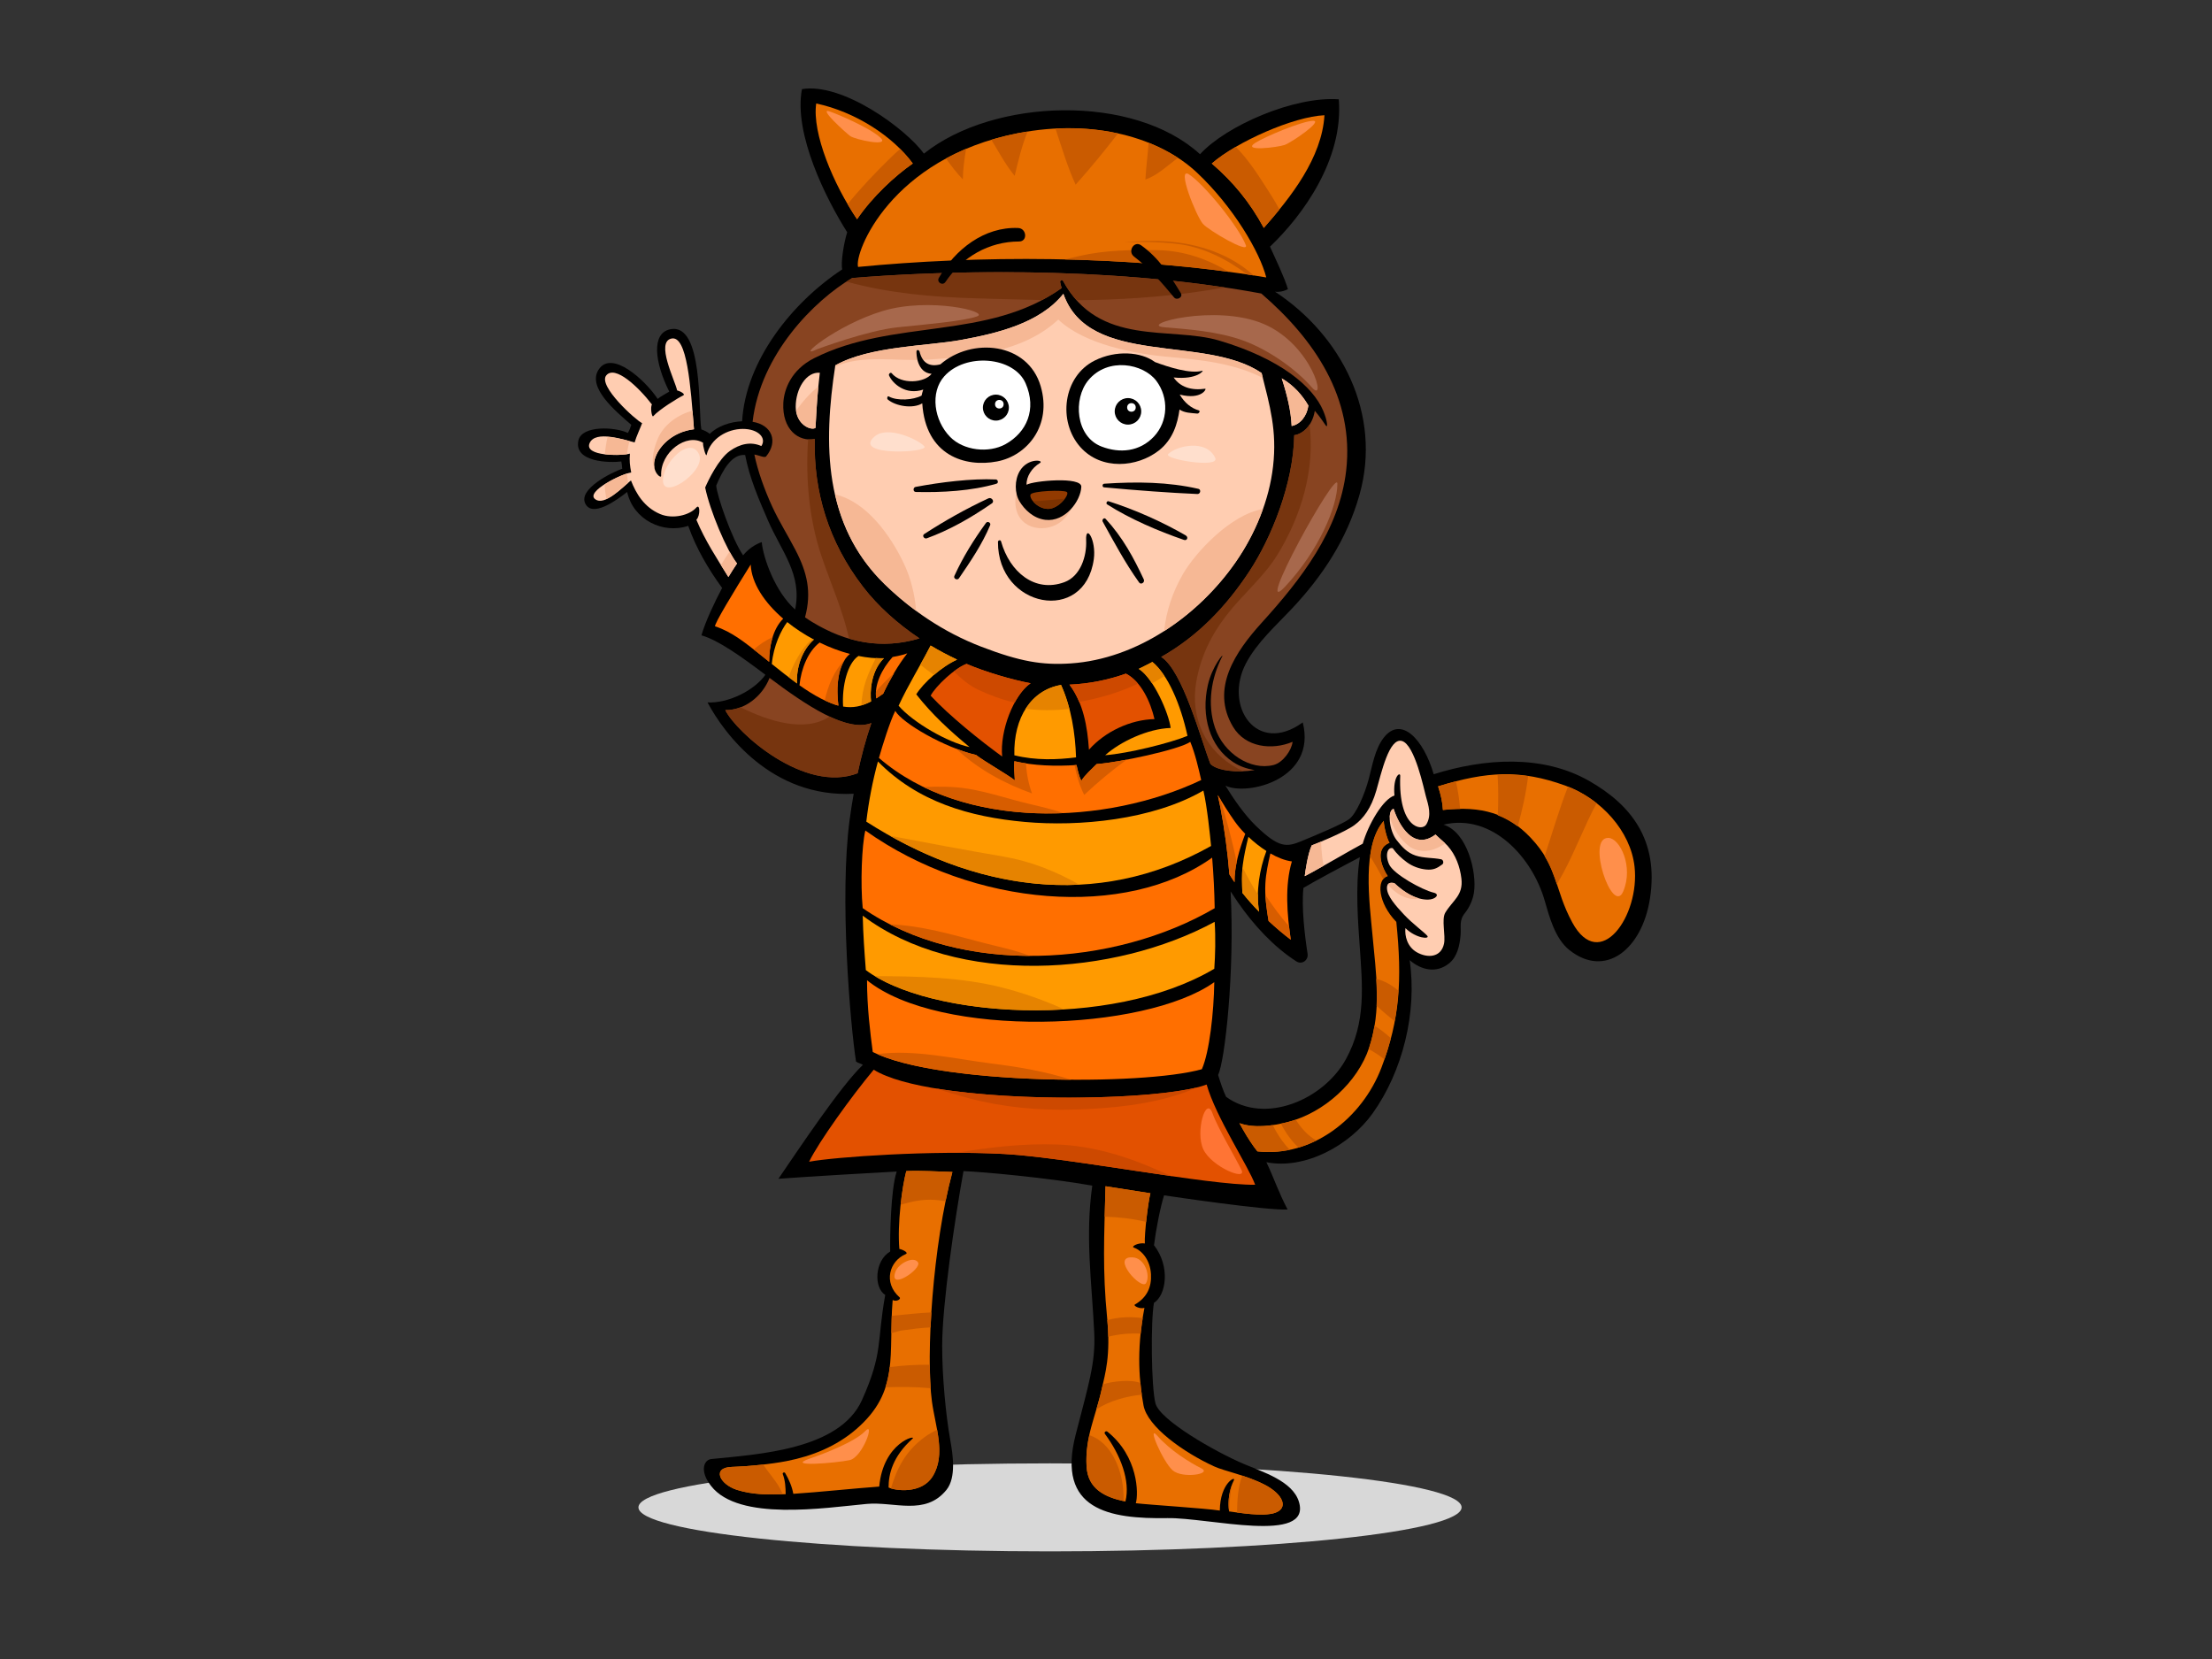 <?xml version="1.0" encoding="utf-8"?>
<!-- Generator: Adobe Illustrator 17.0.0, SVG Export Plug-In . SVG Version: 6.00 Build 0)  -->
<!DOCTYPE svg PUBLIC "-//W3C//DTD SVG 1.1//EN" "http://www.w3.org/Graphics/SVG/1.1/DTD/svg11.dtd">
<svg version="1.1" id="Layer_1" xmlns="http://www.w3.org/2000/svg" xmlns:xlink="http://www.w3.org/1999/xlink" x="0px" y="0px"
	 width="800px" height="600px" viewBox="0 0 800 600" enable-background="new 0 0 800 600" xml:space="preserve">
<rect x="0" y="0" width="800" height="600" fill="#333333" stroke="none"/>
<g>
	<path fill="#D8D8D8" d="M528.61,545.159c0,8.793-66.645,15.919-148.854,15.919c-82.205,0-148.853-7.126-148.853-15.919
		c0-8.787,66.648-15.913,148.853-15.913C461.965,529.246,528.61,536.372,528.61,545.159z"/>
	<path d="M574.656,282.387c-16.818-9.552-37.776-8.155-56.131-2.371c-0.003,0-0.003,0.003-0.003,0.003
		c-3.667-12.642-11.799-21.296-18.086-13.214c-3.153,4.053-4.108,10.028-5.383,14.835c-1.613,6.068-4.69,12.805-7.093,14.598
		c-2.403,1.794-11.681,5.651-17.208,7.946c-5.527,2.296-8.275,2.482-16.54-5.502c-4.1-3.963-8-9.632-11.028-14.537
		c7.836,3.806,33.138-2.24,27.976-22.875c-16.642,12.036-28.697-5.844-20.543-21.366c3.93-7.485,10.861-13.655,16.588-19.75
		c11.245-11.959,19.959-25.253,24.451-41.146c8.256-29.203-6.473-57.71-30.559-73.524c1.118,0.223,2.912-0.001,4.704-0.897
		c-1.172-4.091-4.782-11.572-6.493-15.38c11.862-11.258,26.64-31.633,24.883-53.287c-16.155-1.184-40.782,9.564-50.187,19.863
		c-23.957-21.942-74.559-20.375-99.86-0.223c-6.492-8.956-29.331-25.749-44.103-23.329c-3.13,16.162,8.821,39.883,16.35,51.762
		c-1.259,4.018-2.367,11.202-1.791,13.435c-18.278,12.073-34.935,33.133-36.205,54.929c-4.229,0.193-8.787,1.691-11.706,4.557
		c-0.839-0.707-1.893-1.226-3.039-1.602c-1.188-6.564,0.774-38.682-11.24-36.23c-6.947,1.418-5.639,12.013-0.367,22.556
		c-0.974,0.573-3.346,1.869-4.18,2.637c-4.522-6.805-16.752-18.047-21.44-10.483c-3.969,6.402,6.043,14.793,11.892,19.858
		c-0.323,1.013-0.68,1.989-1.245,2.933c-4.706-2.241-16.654-2.81-17.879,2.708c-1.783,8.023,11.65,8.137,15.516,7.606
		c0.169,0.872,0.282,1.761,0.325,2.635c-3.461,1.158-15.864,7.188-13.4,12.509c2.463,5.321,11.289-1.053,15.195-4.108
		c2.219,10.161,13.129,15.31,22.08,12.244c2.824,8.054,7.243,15.599,12.259,22.466c-2.653,4.964-6.059,12.174-7.482,17.13
		c6.103,1.785,14.089,7.437,23.137,14.275c-4.05,5.694-13.455,10.364-20.932,9.997c6.02,11.347,23.288,34.565,52.858,33.028
		c-0.557,3.185-1.051,6.313-1.454,9.311c-3.764,27.957,0.225,74.227,2.301,87.546c0.691,0.518,2.084,0.844,2.481,1.19
		c-8.231,7.888-23.151,30.412-30.554,41.208c9.348-0.73,38.612-2.431,42.787-2.623c-2.25,6.572-2.455,24.487-2.359,28.912
		c-5.601,3.266-6.05,13.03-1.797,15.716c-3.113,17.125-0.66,20.726-8.409,38.017c-8.082,18.035-37.69,19.62-54.541,21.338
		c-2.436,0.246-4.455,4.094-0.014,9.761c10.033,12.8,40.915,7.9,56.264,6.465c9.926-0.927,21.174,4.411,28.843-5.079
		c3.634-4.498,2.281-12.963,1.385-17.992c-1.627-9.118-2.938-22.984-2.935-34.06c0.003-15.05,4.627-46.268,7.713-63.232
		c7.175,0.258,30.841,2.466,46.575,5.245c-2.589,18.431-0.222,34.336,0.705,53.038c0.554,11.168-2.13,19.112-6.739,37.153
		c-6.929,27.117,12.164,30.406,33.206,30.06c14.75-0.246,52.214,9.576,47.572-5.883c-2.262-7.533-13.179-10.83-19.879-13.677
		c-10.48-4.459-30.46-15.902-32.019-21.959c-1.558-6.056-1.73-29.841-0.532-36.352c4.337-2.655,6.067-13.034,0.011-20.818
		c0.619-5.123,2.249-13.669,3.634-18.049c1.986,0.298,37.416,5.582,44.679,5.121c-3.393-6.478-4.937-11.413-7.66-17.093
		c14.109,2.765,30.227-6.215,38.398-17.644c10.812-15.124,16.167-36.332,13.42-55.433c3.98,3.428,9.578,5.074,14.422,1.01
		c2.838-2.386,3.656-6.462,3.977-9.94c0.296-3.193-0.642-5.359,1.538-8.061c1.662-2.059,2.913-4.855,3.308-7.461
		c1.106-7.265-2.372-21.873-11.026-24.566c17.723-4.172,32.129,11.997,36.564,27.343c1.752,6.058,3.793,13.892,8.982,18.019
		c12.982,10.327,26.292-0.217,29.141-18.67C600.02,303.68,589.713,290.941,574.656,282.387z M472.905,344.971
		c-1.047-6.791-2.257-17.016-1.492-23.859c3.965-2.372,13.85-7.674,20.401-11.089c-1.773,10.735-0.546,24.823-0.092,31.641
		c0.977,14.654,2.488,27.934-4.995,41.486c-8.027,14.543-29.224,23.737-43.294,13.528c-1.061-2.184-2.035-5.134-2.888-7.905
		c2.45-5.011,6.056-37.192,4.52-66.383c0.866,1.341,1.755,2.65,2.624,3.915c5.527,8.016,12.905,16.127,21.182,21.404
		C470.892,348.998,473.257,347.232,472.905,344.971z M268.763,200.842c-4.148-6.056-9.562-21.82-9.726-25.25
		c2.37-5.639,5.68-11.522,10.46-11.032c1.574,8.29,4.888,15.915,8.27,23.714c4.827,11.131,12.448,19.506,9.799,32.169
		c-7.342-6.593-11.574-18.814-12.062-24.382C273.055,196.867,270.493,198.666,268.763,200.842z"/>
	<path fill="#FFCDB1" d="M474.4,305.748c1.601-0.575,12.065-4.851,15.364-7.277c3.3-2.42,6.113-6.07,7.99-12.534
		c1.783-6.147,4.619-19.307,9.295-17.942c4.676,1.365,7.984,17.654,8.615,19.882c0.981,3.472,2.177,7.014,0.165,10.323
		c-1.594,2.614-10.149,1.187-9.418-17.579c0.062-1.613-2.71,0.046-2.088,7.09c-4.167,1.297-9.487,10.53-11.468,17.412
		c-4.901,2.608-16.892,9.696-20.977,11.744C472.129,314.906,472.933,309,474.4,305.748z"/>
	<path fill="#FF6F00" d="M467.225,311.545c-2.613,8.752-1.737,19.093-0.414,28.308c-2.576-1.948-5.313-4.252-8.017-6.775
		c-0.738-4.492-1.399-8.842-1.154-13.532c0.192-3.669,0.99-7.289,1.807-10.889C462.022,310.133,464.683,311.209,467.225,311.545z"/>
	<path fill="#FF9A00" d="M458.01,307.778c-2.493,6.606-3.824,14.777-2.647,21.955c-2.129-2.175-4.181-4.465-6.053-6.825
		c-0.107-3.35-0.292-6.62,0.148-10.046c0.436-3.393,1.198-6.829,2.046-10.206C453.46,304.516,455.683,306.287,458.01,307.778z"/>
	<path fill="#FF6F00" d="M450.357,301.565c-2.046,5.45-3.971,11.63-3.867,17.507c-0.653-0.955-1.292-1.912-1.865-2.871
		c-0.666-8.058-1.701-16.095-3.242-24.123c-0.289-1.508-0.606-3.013-0.947-4.515c1.95,3.252,3.963,6.435,6.084,9.458
		C447.532,298.465,448.843,300.023,450.357,301.565z"/>
	<path fill="#FF9A00" d="M315.039,253.671c-3.462,1.837-6.588,2.463-10.118,1.863c-0.492-7.374,1.59-15.711,5.559-18.299
		c3.168,0.641,6.273,0.937,9.205,0.825C314.85,242.766,314.616,250.472,315.039,253.671z"/>
	<path fill="#FF6F00" d="M303.22,255.209c-1.928-0.519-4.004-1.377-6.336-2.575c-2.691-1.384-5.243-3.038-7.743-4.793
		c0.587-6.049,3.151-12.308,7.285-15.46c3.566,1.755,7.272,3.133,10.949,4.122C302.787,240.287,302.386,248.796,303.22,255.209z"/>
	<path fill="#FF9A00" d="M294.347,231.315c-4.344,3.904-6.377,10.055-6.099,15.865c-2.904-2.124-6.33-4.782-9.118-7.048
		c0.659-6.683,3.355-12.199,5.577-15.155C287.639,227.336,290.913,229.469,294.347,231.315z"/>
	<path fill="#FF9A00" d="M389.169,273.914c-6.744,0.866-14.528,1.162-22.318-0.754c-0.343-13.777,6.232-23.637,16.891-25.438
		C387.441,255.885,388.881,265.216,389.169,273.914z"/>
	<path fill="#E35100" d="M386.777,247.61c7.154-0.312,13.971-1.691,20.415-3.975c5.505,2.773,8.9,10.192,10.348,16.439
		c-8.684,0.178-17.927,4.531-23.706,11.079C393.281,262.787,391.772,254.206,386.777,247.61z"/>
	<path fill="#E35100" d="M362.447,273.618c-7.787-5.658-18.947-14.581-25.867-22.021c1.813-3.457,8.824-10.033,12.988-11.494
		c6.662,2.862,16.316,5.732,23.171,6.998C366.619,251.26,361.55,264.366,362.447,273.618z"/>
	<path fill="#FF6F00" d="M367.026,282.218c-0.173-2.421-0.344-5.189-0.173-6.919c6.893,1.631,14.877,1.903,22.491,1.383
		c0.463,2.023,0.864,3.98,1.727,5.71c1.275-2.082,3.76-4.267,5.538-6.056c7.784-0.518,29.819-5.199,33.87-8.032
		c1.763,4.223,3.031,9.769,3.95,13.813c-34.257,16.262-85.914,18.434-116.547-7.999c1.281-4.561,3.993-13.178,5.894-17.019
		c2.592,4.496,17.994,13.357,29.237,15.951C355.869,275.294,364.156,279.971,367.026,282.218z"/>
	<path fill="#FF9A00" d="M399.704,273.131c5.491-4.912,15.414-9.597,23.678-9.852c-0.631-5.203-6.188-18.081-11.55-21.368
		c1.018-0.476,3.956-1.977,4.951-2.498c5.601,4.573,10.192,15.306,12.693,26.717C423.25,268.725,407.853,272.53,399.704,273.131z"/>
	<path fill="#FFCDB1" d="M387.255,239.933c-10.354,0.696-18.344-0.668-32.324-6.026c-13.979-5.358-25.716-13.59-35.024-22.668
		c-22.109-21.559-22.175-50.734-17.806-79.104c12.443-7.012,33.211-6.942,45.4-9.172c12.886-2.358,28.527-5.98,37.082-16.708
		c9.257,26.604,51.229,14.662,71.695,28.658c2.959,11.816,5.622,20.795,4.145,33.731c-1.405,12.303-6.454,24.435-13.465,34.55
		C433.445,222.685,411.13,238.328,387.255,239.933z"/>
	<path fill="#FF9A00" d="M346.155,238.564c-5.596,2.481-12.17,8.362-14.776,12.547c5.651,7.235,12.296,13.329,19.284,19.072
		c-7.855-1.631-20.482-8.899-25.672-14.953c3.61-7.779,7.68-14.171,11.583-21.761C339.662,235.338,342.88,237.017,346.155,238.564z"
		/>
	<path fill="#FF6F00" d="M319.422,250.874c-0.87,0.642-1.695,1.194-2.51,1.707c-0.837-4.668,1.983-10.674,5.905-14.966
		c1.467-0.293,4.005-0.76,5.319-1.33C324.737,240.681,321.868,245.629,319.422,250.874z"/>
	<path fill="#FF9A00" d="M317.518,275.391c14.377,14.644,33.168,20.068,53.14,21.874c19.521,1.763,46.191-0.693,64.565-11.353
		c1.347,5.641,2.469,16.767,2.783,20.044c-41.744,23.481-86.407,15.737-124.695-8.799
		C314.183,289.801,315.579,282.528,317.518,275.391z"/>
	<path fill="#E86F00" d="M479.01,41.676c-0.926,15.426-12.147,29.646-21.945,40.75c-5.03-9.292-11.018-16.576-18.807-23.285
		C447.215,51.304,467.779,42.166,479.01,41.676z"/>
	<path fill="#E86F00" d="M368.177,48.17c27.539-5.375,51.397,1.762,64.657,14.202c13.261,12.441,22.83,28.871,25.129,37.966
		c-51.272-8.514-105.905-7.841-147.631-3.799C308.842,91.604,321.992,57.182,368.177,48.17z"/>
	<path fill="#E86F00" d="M295.194,37.42c14.181,3.032,27.765,11.868,34.929,21.719c-6.451,4.451-14.684,12.078-20.15,20.152
		C301.465,66.751,293.629,48.169,295.194,37.42z"/>
	<path fill="#884421" d="M456.172,106.155c-57.992-10.747-121.356-7.837-147.99-5.594c-13.664,8.057-33.143,27.537-35.996,51.984
		c7.015,1.132,9.325,7.112,4.904,12.509c-0.542,0.663-2.444-0.371-4.261-0.666c1.207,5.936,3.672,12.757,6.429,18.765
		c2.51,5.466,5.68,10.463,8.445,15.782c4.235,8.146,5.877,15.199,3.477,24.21c-0.011,0.041-0.038,0.063-0.05,0.102
		c0.823,0.578,1.681,1.15,2.607,1.71c12.342,7.494,25.074,10.011,38.804,5.93c-7.97-5.339-15.033-11.667-20.411-18.657
		c-12.586-16.363-17.904-34.53-17.466-53.449c-5.99,1.107-11.813-3.595-11.366-12.998c0.239-5.013,2.913-12.09,11.116-16.226
		c28.749-14.495,62.623-6.235,89.54-25.365c-0.187-0.702-0.382-1.393-0.527-2.144c-0.112-0.58,0.691-1.094,1.026-0.478
		c13.055,24.063,38.738,16.335,56.494,21.601c21.948,6.508,33.876,16.536,37.621,25.404c1.563,3.703,1.727,6.49,0.89,5.269
		c-0.236-0.343-2.238-3.359-3.939-5.273c-0.987,5.946-4.87,8.505-7.443,8.82c-0.291,17.646-8.368,37.273-16.149,49.126
		c-8.57,13.056-18.842,23.645-31.964,31.069c7.786,4.844,14.52,30.393,17.812,38.7c2.512,2.548,9.808,3.247,15.985,2.226
		c-2.742-0.442-5.395-1.329-7.756-2.882c-8.543-5.613-11.694-16.749-9.168-27.871c1.565-6.896,5.997-11.945,5.177-10.328
		c-3.924,7.743-5.52,17.094-2.591,25.768c3.134,9.27,12.819,15.584,21.16,13.479c3.386-0.856,6.558-5.297,6.898-8.389
		c-7.424,3.117-17.052,2.063-21.539-5.434c-8.257-13.794,0.886-27.176,10.409-37.674c14.079-15.517,28.006-33.324,30.502-54.943
		C489.888,143.937,475.289,122.622,456.172,106.155z"/>
	<path fill="#FFCDB1" d="M463.561,136.829c4.479,2.686,7.389,6.044,9.627,9.852c-0.483,3.692-2.899,6.811-6.045,7.388
		C466.901,148.616,465.544,142.952,463.561,136.829z"/>
	<path fill="#FFCDB1" d="M296.508,134.813c-0.897,7.389-1.201,13.002-1.569,19.928c-1.566,1.119-7.164-1.119-7.164-7.612
		C287.776,140.635,291.582,134.364,296.508,134.813z"/>
	<path fill="#FFCDB1" d="M251.846,187.97c1.47-1.371,1.369-5.988,0-4.413c-2.452,2.819-8.579,4.29-13.119,2.351
		c-5.779-2.469-8.694-7.414-10.535-12.154c-3.189,2.574-9.561,9.438-12.995,6.742c-3.434-2.696,9.561-9.194,13.085-9.607
		c-0.461-2.407-0.705-4.367-0.461-6.82c-3.201,0.864-16.671,0.98-14.586-3.8c2.085-4.781,12.381-1.226,16.287-0.267
		c0.631-2.185,2.058-5.192,2.713-6.966c-2.164-0.959-16.119-13.474-12.963-17.28c3.157-3.806,11.616,4.163,16.521,10.537
		c-0.686,0.993-0.033,4.78,0.455,4.229c2.117-2.391,8.859-6.558,10.809-7.492c1.07-0.512-1.267-1.63-2.161-1.836
		c-0.864-3.802-7.803-17.465-2.078-18.747c5.724-1.283,6.95,17.35,8.17,32.796c-8.107,0.981-13.124,6.617-14.221,11.032
		c-1.097,4.415,2.395,7.009,2.342,5.821c-0.379-8.64,9.303-15.626,15.19-11.949c-0.261,0.81,1.029,5.333,1.264,4.355
		c1.432-5.948,7.496-9.371,13.078-9.381c5.581-0.009,8.681,3.259,6.714,6.198c-3.824-1.71-7.765-0.775-11.372,1.77
		c-4.169,2.941-7.935,10.859-8.949,13.239c1.716,8.333,7.724,22.674,11.524,27.456c-0.85,1.207-2.349,3.636-3.126,4.903
		C259.275,201.982,255.033,195.57,251.846,187.97z"/>
	<path fill="#FF6F00" d="M274.566,236.453c-4.87-3.85-9.917-7.998-15.913-9.914c-0.759-0.244,7.022-13.064,12.851-22.373
		c0.286,6.789,4.973,13.751,11.75,19.594c-3.881,3.84-5.102,10.329-5.077,15.595C276.973,238.377,275.77,237.404,274.566,236.453z"
		/>
	<path fill="#884421" d="M310.175,279.655c-19.105,7.362-43.623-14.459-47.872-22.83c7.01,0.097,13.401-4.991,16.021-11.646
		c12.904,9.68,27.929,19.848,36.815,16.323C313.077,267.475,311.465,273.622,310.175,279.655z"/>
	<path fill="#77350F" d="M352.918,107.89c8.003,0.225,16.007,0.484,24.008,0.613c2.386-1.264,4.733-2.681,7.027-4.311
		c-0.187-0.702-0.382-1.393-0.527-2.144c-0.112-0.58,0.691-1.094,1.026-0.478c1.478,2.724,3.124,5.022,4.896,6.997
		c3.897-0.027,7.792-0.101,11.689-0.25c14.1-0.544,28.119-1.879,41.873-4.368c-54.125-8.098-110.113-5.463-134.728-3.39
		c-0.672,0.397-1.371,0.844-2.069,1.295C321.341,106.039,337.136,107.448,352.918,107.89z"/>
	<path fill="#77350F" d="M312.128,212.23c-12.586-16.363-17.904-34.53-17.466-53.449c-0.806,0.149-1.607,0.174-2.394,0.115
		c-0.987,14.163,0.365,28.997,4.841,42.259c3.392,10.046,7.718,19.62,9.975,29.803c8.182,2.415,16.61,2.558,25.455-0.072
		C324.57,225.548,317.507,219.221,312.128,212.23z"/>
	<path fill="#77350F" d="M447.765,278.007c-11.687-6.175-17.403-18.276-15.121-31.406c1.569-9.037,5.302-16.765,10.88-24.009
		c5.813-7.55,13.489-13.846,18.503-21.995c8.541-13.881,13.618-30.763,11.59-47.052c-1.629,2.449-3.859,3.64-5.543,3.846
		c-0.291,17.646-8.368,37.273-16.149,49.126c-8.57,13.056-18.842,23.645-31.964,31.069c7.786,4.844,14.52,30.393,17.812,38.7
		c1.983,2.011,6.948,2.854,11.988,2.623C449.098,278.606,448.413,278.349,447.765,278.007z"/>
	<path fill="#77350F" d="M299.992,259.137c-8.777,5.949-22.143,1.661-32.155-3.349c-1.76,0.672-3.617,1.063-5.534,1.037
		c4.248,8.371,28.767,30.192,47.872,22.83c1.289-6.032,2.902-12.18,4.965-18.153C311.103,263.103,305.79,261.861,299.992,259.137z"
		/>
	<path fill="#FF6F00" d="M312.96,300.371c39.188,27.856,94.375,32.008,125.431,9.805c0.504,6.092,0.818,12.189,0.916,18.289
		c-36.407,21.256-91.624,24.69-127.297-0.023C311.15,319.579,311.67,305.74,312.96,300.371z"/>
	<path fill="#FF9A00" d="M312.016,331.167c34.282,25.738,91.034,21.874,127.282,2.225c0.383,5.905,0.211,12.133-0.135,16.977
		c-37.713,22.315-103.62,17.471-126.023,0.475C312.611,343.963,312.178,338.056,312.016,331.167z"/>
	<path fill="#E68300" d="M454.951,323.575c-1.991-3.162-3.914-6.525-5.559-9.956c-0.324,3.151-0.182,6.185-0.082,9.289
		c1.872,2.36,3.924,4.65,6.053,6.825C455.036,327.741,454.918,325.668,454.951,323.575z"/>
	<path fill="#E68300" d="M316.742,237.974c-1.245,2.617-2.546,5.21-3.503,7.977c-1.07,3.1-1.564,6.104-1.706,9.14
		c1.149-0.346,2.306-0.784,3.506-1.42c-0.423-3.198-0.189-10.904,4.646-15.611C318.73,238.096,317.732,238.022,316.742,237.974z"/>
	<path fill="#E68300" d="M285.406,244.556c-0.041,0.142-0.066,0.277-0.105,0.417c1.01,0.769,2.008,1.519,2.946,2.206
		c-0.278-5.809,1.755-11.96,6.099-15.865c-0.145-0.079-0.277-0.172-0.422-0.25C289.962,233.967,286.415,241.14,285.406,244.556z"/>
	<path fill="#E68300" d="M378.456,256.846c2.787,0.007,5.561-0.152,8.309-0.432c-0.779-2.984-1.761-5.908-3.023-8.692
		c-5.472,0.925-9.858,3.986-12.793,8.598C373.451,256.646,375.961,256.841,378.456,256.846z"/>
	<path fill="#E68300" d="M416.671,247.144c1.517-0.829,3.003-1.715,4.468-2.648c-1.364-2.072-2.817-3.827-4.355-5.084
		c-0.995,0.521-3.933,2.022-4.951,2.498C413.476,242.918,415.137,244.831,416.671,247.144z"/>
	<path fill="#E68300" d="M337.775,244.095c2.639-2.261,5.626-4.309,8.38-5.531c-3.276-1.547-6.493-3.227-9.581-5.095
		c-1.231,2.397-2.48,4.663-3.725,6.902C334.402,241.663,336.043,242.921,337.775,244.095z"/>
	<path fill="#E68300" d="M363.006,309.805c-13.794-2.365-27.475-4.905-41.177-7.543c21.638,12.152,45.012,18.87,68.561,17.693
		C381.849,315.114,372.686,311.461,363.006,309.805z"/>
	<path fill="#E68300" d="M362.329,357.132c-14.764-3.735-30.548-4.053-45.916-4.103c14.507,8.821,41.404,13.686,68.489,12.035
		C377.444,361.659,369.677,358.993,362.329,357.132z"/>
	<path fill="#FF6F00" d="M313.571,354.521c26.122,21.103,100.335,18.684,125.593,0.691c-0.173,10.899-1.731,25.255-4.498,31.484
		c-21.451,6.054-95.837,5.538-119.018-6.229C314.732,373.597,313.571,364.209,313.571,354.521z"/>
	<path fill="#D75D00" d="M457.664,323.753c0.161,3.143,0.617,6.205,1.13,9.325c2.704,2.523,5.441,4.827,8.017,6.775
		c-0.23-1.61-0.436-3.258-0.625-4.92C462.998,331.483,460.327,327.638,457.664,323.753z"/>
	<path fill="#D75D00" d="M441.386,289.099c-0.313-0.515-0.64-1.017-0.949-1.536c0.34,1.502,0.658,3.007,0.947,4.515
		c1.541,8.027,2.575,16.064,3.242,24.123c0.573,0.959,1.212,1.916,1.865,2.871c-0.044-2.419,0.272-4.89,0.781-7.34
		C445.647,304.099,443.657,296.565,441.386,289.099z"/>
	<path fill="#D75D00" d="M305.549,238.633c-3.83,3.824-6.02,9.147-7.268,14.65c1.76,0.834,3.417,1.516,4.94,1.926
		C302.518,249.8,302.723,242.93,305.549,238.633z"/>
	<path fill="#D75D00" d="M345.842,270.793c7.693,7.33,17.46,12.603,27.41,16.17c-1.307-3.541-1.972-7.196-2.227-10.902
		c-1.415-0.22-2.828-0.445-4.172-0.763c-0.171,1.73,0,4.498,0.173,6.919c-2.871-2.246-11.157-6.924-14.012-9.168
		C350.746,272.524,348.308,271.739,345.842,270.793z"/>
	<path fill="#D75D00" d="M392.115,287.494c4.905-4.616,10.022-8.875,15.359-12.754c-4.379,0.828-8.359,1.429-10.864,1.594
		c-1.777,1.788-4.262,3.973-5.538,6.056c-0.864-1.73-1.264-3.687-1.727-5.71c-0.244,0.017-0.492,0.021-0.736,0.036
		C389.364,280.447,390.415,284.077,392.115,287.494z"/>
	<path fill="#D75D00" d="M371.912,290.663c-7.293-1.736-14.493-4.216-21.904-5.416c-5.375-0.871-10.674-0.797-16.011-0.612
		c15.2,7.389,32.994,10.177,50.595,9.438C380.519,292.665,376.361,291.721,371.912,290.663z"/>
	<path fill="#D75D00" d="M316.806,250.059c-0.066,0.87-0.04,1.717,0.106,2.523c0.815-0.513,1.64-1.065,2.51-1.707
		c1.209-2.592,2.566-5.068,3.999-7.48C321.095,245.427,318.908,247.665,316.806,250.059z"/>
	<path fill="#D75D00" d="M272.655,234.94c0.642,0.505,1.278,1.011,1.911,1.512c1.204,0.951,2.407,1.925,3.61,2.903
		c-0.014-2.84,0.357-6.026,1.289-8.97C277.027,231.564,274.531,233.085,272.655,234.94z"/>
	<path fill="#D75D00" d="M355.119,340.852c-11.144-2.918-21.929-6.133-33.271-6.55c15.168,7.756,32.799,11.349,50.618,11.398
		C366.794,343.482,361.029,342.398,355.119,340.852z"/>
	<path fill="#D75D00" d="M317.318,381.241c14.194,6.281,43.568,9.095,70.094,9.254c-9.276-2.97-18.988-4.64-28.683-5.842
		C345.696,383.036,330.688,379.42,317.318,381.241z"/>
	<path fill="#E86F00" d="M337.044,506.832c1.253,9.258,5.181,19.204,0.236,27.158c-3.98,6.399-13.495,5.189-15.917,3.977
		c0-4.844,1.456-11.174,8.651-17.646c1.73-1.555-10.552,1.212-12.027,17.32c-9.251,0.672-22.019,2.041-31.076,2.619
		c-0.466-2.649-1.607-5.233-2.938-7.509c-0.268-0.461-1.064-0.142-0.871,0.37c0.905,2.414,1.016,4.814,1.051,7.276
		c-5.844,0.195-11.802,0.267-17.622-1.563c-6.402-2.079-9.093-8.089-1.903-8.305c5.861-0.175,14.164-0.99,19.915-2.118
		c9.245-1.807,17.913-5.326,25.079-11.494c16.027-13.802,11.572-27.091,13.226-46.75c1.461,0.763,3.143-0.395,2.498-0.966
		c-6.052-5.365-3.63-13.148,2.209-15.629c1.339-0.57-1.585-1.832-2.288-1.865c-0.784-8.974,0.944-22.296,2.502-28.176
		c5.765-0.222,10.924,0.167,16.679,0.327C337.356,450.149,334.797,490.228,337.044,506.832z"/>
	<path fill="#E86F00" d="M413.904,473.011c-3.116,16.089-1.731,27.425-0.346,35.209c1.385,7.784,14.528,17.059,25.524,22.109
		c3.861,1.775,11.494,3.146,18.241,6.608c6.747,3.461,8.823,8.477,3.807,10.208c-4.302,1.481-13.283-0.093-16.607-0.521
		c-0.576-3.732,0.077-8.047,1.726-11.272c0.869-1.701-5.014,0.894-5.083,10.97c-5.422-0.85-25.395-2.07-30.382-2.66
		c1.029-3.494,0.871-16.932-10.263-25.87c-0.54-0.433-1.328,0.228-0.913,0.787c5.645,7.633,9.279,16.974,7.417,24.474
		c-7.19-1.481-13.593-4.389-14.054-12.688c-0.603-10.834,3.256-17.772,5.535-28.2c1.16-5.305,3.253-11.761,1.903-25.519
		c-1.706-17.391-1.081-29.243-0.582-47.624c5.414,0.841,10.828,1.7,16.243,2.54c-0.791,2.676-2.24,14.816-2.024,18.156
		c-2.221-0.397-5.182,1.07-3.952,1.504c2.94,1.039,5.883,4.498,6.171,9.613c0.256,4.512-1.326,8.378-5.825,10.973
		C409.751,472.204,412.173,473.529,413.904,473.011z"/>
	<path fill="#E35100" d="M363.253,417.358c-25.804-1.426-61.419,1.065-70.625,2.798c3.392-7.093,15.408-23.771,23.365-33.286
		c20.414,12.803,102.757,12.112,120.403,5.365c3.366,11.881,15.087,29.462,17.554,36.251
		C437.132,428.735,386.704,418.652,363.253,417.358z"/>
	<path fill="#CD4900" d="M411.569,247.274c-1.278-1.516-2.72-2.805-4.377-3.639c-6.443,2.283-13.261,3.663-20.415,3.975
		c1.457,1.925,2.589,4.032,3.517,6.241C397.579,252.584,404.852,250.418,411.569,247.274z"/>
	<path fill="#CD4900" d="M353.788,249.457c4.322,2.029,8.697,3.629,13.203,4.627c1.66-3.038,3.638-5.549,5.747-6.983
		c-6.855-1.266-16.509-4.136-23.171-6.998c-1.328,0.467-2.945,1.48-4.592,2.718C347.598,245.332,350.26,247.802,353.788,249.457z"/>
	<path fill="#CD4900" d="M350.286,397.166c12.397,3.291,25.474,4.514,38.294,4.138c12.942-0.381,27.237-1.747,39.527-6.097
		c1.721-0.61,3.404-1.289,5.072-1.997c-17.205,4.398-64.534,5.46-94.88,0.42C342.274,394.901,346.273,396.101,350.286,397.166z"/>
	<path fill="#CD4900" d="M419.355,423.496c-11.53-5.225-24.264-9.122-36.972-9.569c-12.493-0.442-24.369,1.015-36.648,3.014
		c6.05-0.005,12.011,0.11,17.518,0.417c14.629,0.806,39.762,5.037,60.683,8.042C422.395,424.804,420.864,424.182,419.355,423.496z"
		/>
	<path fill="#E86F00" d="M499.641,386.069c-6.988,18.439-25.225,32.614-44.88,30.34c-0.4-0.522-0.814-1.023-1.201-1.561
		c-1.994-2.777-3.705-5.677-5.302-8.629c5.307,1.907,12.206,0.999,17.83-0.502c12.808-3.412,24.909-14.235,29.101-26.868
		c4.558-13.733,2.455-26.802,1.173-40.845c-1.051-11.487-3.936-32.03,4.103-41.119c0,2.084,1.251,6.774,2.073,7.924
		c-6.037,2.394-2.062,9.995-0.66,12.033c-4.229,1.206-3.498,9.756,3.121,16.571C507.14,354.437,506.282,368.553,499.641,386.069z"/>
	<path fill="#FFCDB1" d="M523.58,305.937c2.903,3.242,4.453,7.553,4.957,11.799c0.729,6.114-3.132,7.864-5.812,12.314
		c-1.473,2.442,0.159,8.283-0.483,11.271c-1.081,5.028-5.974,5.249-9.788,3.102c-3.542-1.996-4.46-5.968-4.167-8.755
		c3.964,3.859,9.016,4.054,7.897,2.758c-1.119-1.298-5.288-4.32-8.418-7.655c-3.13-3.336-6.048-6.674-6.152-9.491
		c-0.104-2.814,2.562-1.837,2.672-1.892c3.417,3.264,7.83,6.018,12.144,5.973c2.801-0.03,4.484-1.955,2.074-2.517
		c-4.048-0.941-14.597-6.67-16.16-10.321c-1.564-3.65-0.313-6.256,1.352-5.754c1.375,1.967,3.152,3.64,5.129,5.085
		c2.008,1.47,4.517,2.389,6.986,2.619c2.531,0.236,3.87-0.406,5.811-1.846c0.642-0.474,0.368-1.697-0.416-1.854
		c-3.072-0.614-6.276-0.362-9.274-1.363c-3.004-1.004-4.931-3.149-6.843-5.596c-2.642-3.384-3.475-10.682-1.078-11.308
		c1.878,5.839,7.195,15.329,15.159,9.312C520.555,303.21,522.183,304.374,523.58,305.937z"/>
	<path fill="#E86F00" d="M568.638,333.622c-6.634-12.232-5.017-20.077-15.102-30.691c-8.271-8.705-17.619-11.572-31.684-9.999
		c-0.131-2.786-0.815-5.704-1.745-8.532c17.631-5.447,29.731-6.152,45.96-0.296c12.962,4.676,23.653,16.473,25.09,29.32
		C593.158,331.291,578.572,351.938,568.638,333.622z"/>
	<path fill="#CA5B00" d="M459.688,70.56c-3.609-5.62-7.652-12.314-12.75-17.45c-3.407,1.986-6.416,4.05-8.679,6.03
		c7.789,6.709,13.777,13.994,18.807,23.285c1.866-2.113,3.783-4.342,5.669-6.667C461.775,73.998,460.777,72.256,459.688,70.56z"/>
	<path fill="#CA5B00" d="M366.972,63.603c1.275-5.392,2.592-10.872,4.654-16.015c-1.146,0.183-2.29,0.355-3.45,0.583
		c-3.393,0.661-6.586,1.475-9.63,2.39C361.243,54.991,363.667,59.598,366.972,63.603z"/>
	<path fill="#CA5B00" d="M389.016,66.786c5.376-5.983,11.13-13.041,15.312-18.519c-6.939-1.524-14.538-2.176-22.608-1.754
		C384.01,53.361,386.246,60.842,389.016,66.786z"/>
	<path fill="#CA5B00" d="M415.412,51.64c-0.315,4.426-0.921,8.845-1.162,13.294c4.453-1.548,7.919-5.014,11.763-7.846
		C422.826,55.009,419.276,53.177,415.412,51.64z"/>
	<path fill="#CA5B00" d="M349.413,53.829c-2.572,1.085-5,2.252-7.279,3.488c1.86,2.667,3.832,5.216,6.083,7.557
		C348.277,61.145,348.785,57.486,349.413,53.829z"/>
	<path fill="#CA5B00" d="M422.244,87.333c-5.23-0.371-10.407-0.268-15.535,0.328c6.352-0.317,12.772-0.18,18.982,0.539
		c9.098,1.056,17.776,5.342,25.377,11.073c0.787,0.118,1.571,0.246,2.355,0.364C445.176,92.106,433.801,88.155,422.244,87.333z"/>
	<path fill="#CA5B00" d="M390.344,92.586c-1.745,0.4-3.481,0.824-5.217,1.251c19.44,0.444,39.492,1.837,59.282,4.495
		c-7.776-4.72-16.473-7.717-25.782-7.86C409.098,90.323,399.679,90.442,390.344,92.586z"/>
	<path fill="#CA5B00" d="M325.524,53.889c-1.196,1.05-2.372,2.134-3.525,3.257c-5.524,5.381-10.692,10.858-15.453,16.693
		c1.113,1.904,2.263,3.739,3.426,5.453c5.466-8.075,13.7-15.702,20.15-20.152C328.813,57.337,327.227,55.592,325.524,53.889z"/>
	<path fill="#CA5B00" d="M326.024,481.203c3.315-0.455,6.648-0.927,9.997-1.1c0.178-0.008,0.353-0.013,0.532-0.019
		c0.082-1.782,0.179-3.587,0.297-5.43c-4.76,0.214-9.553,0.781-14.331,1.223c-0.082,2.173-0.118,4.265-0.148,6.292
		C323.925,481.746,325.356,481.296,326.024,481.203z"/>
	<path fill="#CA5B00" d="M336.589,502.065c-0.177-2.546-0.284-5.37-0.31-8.475c-4.883-0.074-9.767,0.244-14.487,0.823
		c-0.299,2.515-0.807,4.937-1.577,7.315C325.653,501.533,331.161,501.571,336.589,502.065z"/>
	<path fill="#CA5B00" d="M282.049,538.23c-1.722-3.091-4.125-5.656-6.053-8.558c-3.969,0.447-8.056,0.757-11.368,0.856
		c-7.19,0.216-4.499,6.226,1.903,8.305c5.469,1.719,11.058,1.756,16.566,1.595C282.775,539.679,282.444,538.938,282.049,538.23z"/>
	<path fill="#CA5B00" d="M334.343,519.788c-6.799,5.014-9.902,11.108-12.126,18.503c3.286,1.042,11.447,1.51,15.063-4.301
		c3.143-5.052,2.699-10.911,1.64-16.884C337.345,517.855,335.803,518.711,334.343,519.788z"/>
	<path fill="#CA5B00" d="M337.979,433.94c1.366,0.088,2.688,0.274,3.994,0.505c0.751-3.7,1.575-7.257,2.475-10.587
		c-5.755-0.16-10.914-0.549-16.679-0.327c-0.741,2.795-1.517,7.277-2.046,12.164C329.745,434.5,333.848,433.666,337.979,433.94z"/>
	<path fill="#CA5B00" d="M414.512,441.916c0.45-4.278,1.111-8.837,1.558-10.356c-5.415-0.84-10.829-1.698-16.243-2.54
		c-0.106,3.944-0.217,7.548-0.31,11.009C404.726,440.183,409.734,440.756,414.512,441.916z"/>
	<path fill="#CA5B00" d="M412.952,504.379c-0.184-1.316-0.352-2.71-0.488-4.185c-2.885-1.344-10.239-0.749-13.632,0.532
		c-0.115,0.491-0.225,0.971-0.326,1.438c-0.593,2.716-1.292,5.189-1.994,7.559C401.3,506.623,406.975,505.054,412.952,504.379z"/>
	<path fill="#CA5B00" d="M406.205,538.494c-0.7-7.597-4.477-16.879-12.227-19.451c-0.769,3.477-1.243,7.098-1.007,11.321
		c0.447,8.048,6.487,11.01,13.4,12.535C406.374,541.426,406.339,539.959,406.205,538.494z"/>
	<path fill="#CA5B00" d="M445.489,537.238c-1.048,2.918-1.437,6.33-0.966,9.385c0.022,0.006,0.055,0.011,0.077,0.011
		C444.671,543.512,444.888,540.297,445.489,537.238z"/>
	<path fill="#CA5B00" d="M457.324,536.936c-2.641-1.355-5.414-2.384-8.047-3.248c-1.541,4.085-1.83,8.925-1.887,13.332
		c4.145,0.568,10.365,1.287,13.741,0.123C466.147,545.413,464.071,540.397,457.324,536.936z"/>
	<path fill="#CA5B00" d="M412.562,482.339c0.184-1.799,0.414-3.659,0.721-5.607c-4.282-0.618-8.624-0.436-12.806,0.705
		c0.197,2.186,0.299,4.169,0.337,6.004C404.611,482.484,408.588,482.125,412.562,482.339z"/>
	<path fill="#CA5B00" d="M465.014,414.242c-1.654-1.999-3.332-4.548-4.717-7.34c-4.152,0.592-8.456,0.603-12.037-0.684
		c1.596,2.952,3.307,5.852,5.302,8.629c0.387,0.538,0.801,1.04,1.201,1.561c3.98,0.461,7.897,0.216,11.679-0.571
		C465.955,415.328,465.476,414.801,465.014,414.242z"/>
	<path fill="#CA5B00" d="M468.632,404.939c-0.845,0.291-1.692,0.554-2.542,0.779c-0.913,0.248-1.871,0.464-2.842,0.666
		c0.968,1.847,2.019,3.514,2.987,4.825c1.05,1.418,2.183,2.707,3.386,3.832c2.22-0.664,4.375-1.539,6.46-2.575
		C473.054,410.789,470.623,408.11,468.632,404.939z"/>
	<path fill="#CA5B00" d="M500.269,317.939c0.418-0.516,0.944-0.905,1.611-1.097c-1.401-2.038-5.376-9.639,0.66-12.033
		c-0.823-1.149-2.073-5.839-2.073-7.924c-2.79,3.154-4.247,7.702-4.937,12.759C497.184,312.371,498.775,315.13,500.269,317.939z"/>
	<path fill="#CA5B00" d="M497.733,354.031c0.184,3.267,0.287,6.52,0.126,9.772c2.118,1.884,4.284,3.753,6.538,5.505
		c0.686-3.623,1.119-7.261,1.368-10.999C503.306,356.245,500.64,354.665,497.733,354.031z"/>
	<path fill="#CA5B00" d="M497.085,370.918c-0.437,2.627-1.01,5.267-1.895,7.932c-0.063,0.19-0.163,0.372-0.228,0.559
		c2.029,1.07,3.958,2.318,5.737,3.741c0.916-2.621,1.657-5.166,2.321-7.692C501.18,373.792,499.206,372.273,497.085,370.918z"/>
	<path fill="#CA5B00" d="M526.548,282.568c-2.071,0.533-4.211,1.144-6.441,1.832c0.93,2.828,1.613,5.746,1.745,8.532
		c2.194-0.245,4.237-0.342,6.215-0.366C527.793,289.228,527.301,285.918,526.548,282.568z"/>
	<path fill="#CA5B00" d="M548.924,298.893c1.62-5.999,3.014-12.038,3.741-18.194c-3.711-0.52-7.346-0.669-11.04-0.461
		c0.297,4.885,0.321,9.765,0.051,14.634C544.247,295.855,546.638,297.204,548.924,298.893z"/>
	<path fill="#CA5B00" d="M565.264,315.931c4.498-8.299,7.705-17.148,12.164-25.435c-3.136-2.475-6.634-4.526-10.348-5.987
		c-3.206,8.248-5.672,16.743-8.445,25.141c2.077,3.434,3.262,6.731,4.422,10.187C563.817,318.517,564.57,317.212,565.264,315.931z"
		/>
	<path fill="#F6B895" d="M478.185,309.853c-0.151-1.48-0.343-3.428-0.401-5.465c-1.631,0.683-2.907,1.187-3.384,1.36
		c-1.468,3.253-2.271,9.158-2.521,11.119c1.484-0.743,4.016-2.156,6.865-3.774C478.501,312.028,478.298,310.951,478.185,309.853z"/>
	<path fill="#F6B895" d="M427.883,207.53c-3.79,6.545-6.144,13.568-6.854,20.716c10.239-6.546,19.183-15.319,25.93-25.052
		c4.029-5.812,7.378-12.303,9.792-19.099C445.207,186.005,432.409,199.714,427.883,207.53z"/>
	<path fill="#F6B895" d="M326.76,203.503c-4.736-9.863-13.384-22.102-24.75-24.694c2.669,11.815,8.096,22.875,17.897,32.43
		c3.472,3.387,7.285,6.654,11.424,9.701C330.861,214.943,329.411,209.022,326.76,203.503z"/>
	<path fill="#F6B895" d="M385.11,175.296c-4.663-0.044-9.24,0.634-13.873,1.021c-0.724,0.06-1.456-0.685-1.403-1.403
		c0.051-0.72,0.154-1.399,0.298-2.052c-2.496,3.483-3.692,8.169-2.367,12.175c2.427,7.34,12.54,7.763,17.37,2.313
		c2.016-2.276,3.453-5.328,4.358-8.221C390.576,175.659,388.012,175.322,385.11,175.296z"/>
	<path fill="#F6B895" d="M335.05,130.097c16.555-1.061,34.953-2.7,47.698-14.522c9.451,8.993,27.746,12.422,39.69,13.487
		c11.666,1.04,23.841,2.265,34.288,7.628c-0.148-0.594-0.293-1.167-0.447-1.776c-20.466-13.996-62.438-2.054-71.695-28.658
		c-8.555,10.728-24.196,14.351-37.082,16.708c-12.189,2.23-32.957,2.16-45.4,9.172c-0.025,0.159-0.045,0.318-0.069,0.478
		C311.755,128.086,324.783,130.754,335.05,130.097z"/>
	<path fill="#F6B895" d="M463.561,136.829c4.479,2.686,7.389,6.044,9.627,9.852c-0.483,3.692-2.899,6.811-6.045,7.388
		C466.901,148.616,465.544,142.952,463.561,136.829z"/>
	<path fill="#F6B895" d="M287.927,148.518c0.748,5.384,5.567,7.255,7.013,6.222c0.281-5.278,0.527-9.8,1.023-14.921
		C292.935,142.121,290.107,145.46,287.927,148.518z"/>
	<path fill="#F6B895" d="M238.003,158.419c-1.319,2.987-2.863,8.124-1.166,11.308c-0.291-0.954-0.405-2.104-0.071-3.452
		c1.097-4.415,6.114-10.051,14.221-11.032c-0.173-2.183-0.346-4.428-0.532-6.673C245.214,149.851,240.128,153.604,238.003,158.419z"
		/>
	<path fill="#F6B895" d="M219.737,157.993c-0.477,2.1-0.793,4.195-1.015,6.288c2.853,0.365,6.099,0.276,8.045-0.01
		c0.17-1.641,0.474-3.233,0.924-4.753C225.446,158.905,222.463,158.178,219.737,157.993z"/>
	<path fill="#F6B895" d="M219.281,180.441c2.716-1.154,5.727-3.929,7.896-5.826c-0.184-1.11-0.337-2.23-0.439-3.355
		c-2.227,0.696-5.509,2.261-8.11,3.963C218.777,176.969,218.993,178.71,219.281,180.441z"/>
	<path fill="#F6B895" d="M260.719,204.338c0.902,1.447,1.807,2.891,2.713,4.35c0.776-1.267,2.276-3.696,3.126-4.903
		c-0.817-1.027-1.736-2.512-2.69-4.266C262.783,201.093,261.739,202.703,260.719,204.338z"/>
	<path fill="#F6B895" d="M509.935,306.291c1.015,0.598,2.065,1.05,3.119,1.268c3.779,0.779,6.703-0.673,9.618-2.493
		c-1.168-1.13-2.402-2.14-3.503-3.247c-7.964,6.017-13.28-3.473-15.159-9.312c-0.889,0.232-1.33,1.389-1.401,2.916
		c0.02,0.05,0.052,0.082,0.069,0.137C503.83,299.695,506.383,303.721,509.935,306.291z"/>
	<path fill="#F6B895" d="M513.251,324.917c-3.242-0.9-6.388-3.067-8.966-5.53c-0.085,0.044-1.68-0.51-2.361,0.519
		C504.601,323.241,509.307,325.964,513.251,324.917z"/>
	<path d="M368.24,82.461c-12.26-0.522-22.856,7.759-28.695,18.046c-0.891,1.571,1.372,2.973,2.384,1.475
		c6.075-9.009,15.669-14.631,26.626-14.643C371.742,87.335,371.328,82.593,368.24,82.461z"/>
	<path d="M412.724,88.725c-2.551-1.824-5.02,2.18-2.598,4.052c5.502,4.251,10.077,9.426,14.482,14.778
		c1.021,1.237,3.332-0.064,2.458-1.515C423.111,99.473,419.046,93.239,412.724,88.725z"/>
	<path d="M371.276,175.32c-0.145-2.91,1.893-6.113,4.8-7.849c1.775-1.06-4.361-2.049-7.273,2.901
		c-1.948,3.309-1.863,8.036-0.057,11.005c1.805,2.969,5.022,6.115,9.314,6.626c7.191,0.855,12.816-6.839,13.014-11.954
		C391.218,172.264,373.752,173.866,371.276,175.32z"/>
	<path fill="#923A00" d="M378.846,184.055c-3.92-0.199-6.783-3.98-6.114-5.241c0.669-1.26,11.936-1.747,13.103-0.873
		C387,178.814,382.765,184.254,378.846,184.055z"/>
	<path fill="#7C3200" d="M373.621,181.315c1.081,1.324,2.968,2.624,5.225,2.739c2.444,0.123,4.962-1.93,6.261-3.714
		C381.276,180.67,377.458,181.12,373.621,181.315z"/>
	<path d="M392.82,195.407c0.261,5.756-2.033,12.986-7.859,15.139c-10.668,3.944-19.796-3.639-22.919-14.754
		c-0.177-0.639-1.11-0.441-1.112,0.199c-0.135,23.87,31.379,29.918,34.657,6.258C396.561,195.221,392.543,189.259,392.82,195.407z"
		/>
	<path d="M433.437,176.799c-10.921-2.498-22.276-2.643-34.073-1.859c-0.762,0.051-0.822,1.245-0.065,1.316
		c11.862,1.101,23.654,1.975,33.744,2.412C434.17,178.717,434.464,177.035,433.437,176.799z"/>
	<path d="M428.794,193.617c-8.555-4.951-18.427-9.332-27.856-12.332c-0.623-0.196-1.053,0.798-0.54,1.124
		c8.288,5.284,18.478,9.652,27.795,12.854C429.329,195.654,429.932,194.277,428.794,193.617z"/>
	<path d="M413.672,209.561c-3.707-7.912-7.605-15.173-13.79-21.894c-0.581-0.631-1.459,0.297-1.067,1.003
		c3.903,7.03,8.157,15.025,13.171,22.003C412.68,211.636,414.147,210.574,413.672,209.561z"/>
	<path d="M360.203,173.41c-8.87-0.418-19.997,0.988-29.049,2.684c-1.004,0.189-1.009,1.806,0.069,1.835
		c9.375,0.235,20.127-0.352,29.167-2.993C361.248,174.684,360.897,173.443,360.203,173.41z"/>
	<path d="M357.474,180.234c-8.025,3.717-15.809,8.111-23.223,12.916c-0.883,0.574-0.003,1.88,0.937,1.537
		c7.995-2.916,15.563-7.138,23.553-12.649C359.803,181.305,358.61,179.709,357.474,180.234z"/>
	<path d="M356.591,189.127c-4.435,6.113-8.28,12.263-11.427,19.157c-0.447,0.982,1.07,1.726,1.659,0.862
		c4.254-6.223,8.338-12.218,11.276-19.187C358.481,189.048,357.162,188.337,356.591,189.127z"/>
	<path d="M376.37,139.658c-4.661-15.88-24.891-17.759-36.271-7.883c-3.79,0.974-6.467-0.32-7.537-4.645
		c-0.137-0.555-1.022-0.769-1.091-0.093c-0.102,1.044,0.178,7.784,5.466,8.158c-2.525,3.251-10.984,4.028-14.471-0.236
		c-0.346-0.424-1.185,0.275-0.927,0.849c1.333,2.998,6.053,7.213,12.362,5.092c-0.249,0.715-0.438,1.442-0.6,2.176
		c-2.946,1.583-8.815,2.014-11.862,0.303c-0.491-0.275-0.763,0.764-0.371,1.098c2.883,2.447,9.123,3.455,12.482,1.392
		c1.207,18.901,15.45,23.248,27.099,21.01C371.503,164.794,380.548,153.904,376.37,139.658z"/>
	<path fill="#FFFFFF" d="M363.67,160.628c-6.11,3.397-15.192,2.33-20.024-2.589c-5.905-6.009-7.312-16.106-2.159-21.921
		c7.644-8.632,25.192-7.207,29.433,2.503C375.061,148.101,371.276,156.399,363.67,160.628z"/>
	<path d="M435.889,140.59c-5.071,0.705-9.043-0.589-11.432-4.074c8.605,0.895,11.086-2.637,10.378-2.43
		c-4.278,1.253-12.32-1.35-17.137-3.149c-5.068-3.777-14.155-4.314-21.714-0.574c-11.62,5.752-13.478,22.114-5.247,31.336
		c7.611,8.527,20.557,7.325,28.341,1.257c5.093-3.97,6.802-9.662,7.509-14.846c1.876,1.261,4.213,1.245,6.412,1.462
		c0.623,0.06,1.226-0.97,0.549-1.159c-2.647-0.733-5.149-2.719-6.882-5.716C434.614,144.748,436.482,140.508,435.889,140.59z"/>
	<path fill="#FFFFFF" d="M417.354,157.866c-5.178,5.524-12.364,6.18-18.988,3.624c-9.382-3.618-10.337-17.245-4.752-23.966
		c7.067-8.508,19.928-6.035,24.604,0.232C422.79,143.884,422.483,152.392,417.354,157.866z"/>
	<circle cx="360.176" cy="147.419" r="4.698"/>
	<circle cx="407.947" cy="148.771" r="4.796"/>
	<circle fill="#FFFFFF" cx="409.2" cy="147.353" r="1.552"/>
	<circle fill="#FFFFFF" cx="361.424" cy="146.187" r="1.553"/>
	<path fill="#FFDFCD" d="M316.41,157.785c4.777-4.024,16.072,1.378,17.909,3.674C336.158,163.755,307.685,165.133,316.41,157.785z"
		/>
	<path fill="#FFDFCD" d="M422.499,164.214c2.993-2.994,13.78-5.511,16.994,1.378C441.325,169.518,420.662,166.051,422.499,164.214z"
		/>
	<path fill="#FFDFCD" d="M239.978,172.096c1.454-6.583,10.05-14.051,12.858-7.732C255.644,170.684,237.652,182.637,239.978,172.096z
		"/>
	<path fill="#A7684C" d="M295.647,126.256c0,0,18.017-6.756,28.994-7.882c10.976-1.125,23.925-2.253,28.712-3.941
		c4.785-1.688-17.17-7.038-34.06-1.971C302.403,117.53,286.922,130.478,295.647,126.256z"/>
	<path fill="#A7684C" d="M421.194,118.374c8.154,0.68,19.142,1.405,28.431,4.785c9.289,3.379,19.144,10.414,24.773,16.89
		c5.628,6.475,0.28-15.201-17.173-22.8C439.774,109.648,411.062,117.53,421.194,118.374z"/>
	<path fill="#A7684C" d="M483.684,174.954c0,8.284-6.755,24.21-18.859,37.158C452.721,225.062,483.684,168.762,483.684,174.954z"/>
	<path fill="#FF8F4B" d="M435.042,80.951c-2.515-2.957-9.646-20.868-5.031-17.89c5.415,3.494,17.895,18.777,20.555,25.579
		C451.885,92.016,436.959,83.204,435.042,80.951z"/>
	<path fill="#FF8F4B" d="M453.966,51.677c3.434-2.222,16.857-7.839,20.848-7.985c3.99-0.147-7.69,7.837-10.203,8.724
		C462.099,53.303,448.939,54.929,453.966,51.677z"/>
	<path fill="#FF8F4B" d="M300.041,40.292c3.077,1.062,14.488,5.916,18.333,9.463c3.846,3.548-9.167,0.74-10.94-0.591
		C305.659,47.832,295.754,38.814,300.041,40.292z"/>
	<path fill="#FF8F4B" d="M581.729,303.035c4.109,0.146,9.169,10.349,5.324,19.369C583.207,331.423,573.449,302.739,581.729,303.035z
		"/>
	<path fill="#FF8F4B" d="M409.617,454.737c4.427,0.241,6.505,6.506,4.879,9.314C412.869,466.859,401.485,454.291,409.617,454.737z"
		/>
	<path fill="#FF8F4B" d="M323.86,459.91c1.08-2.94,6.506-5.767,8.132-3.402C333.618,458.875,321.196,467.156,323.86,459.91z"/>
	<path fill="#FF8F4B" d="M292.954,527.48c5.368-1.817,16.267-6.062,19.962-9.907c3.694-3.846-0.889,9.462-5.62,10.499
		C302.564,529.105,283.343,530.732,292.954,527.48z"/>
	<path fill="#FF8F4B" d="M418.638,519.347c4.553,5.203,11.679,9.613,15.82,11.681c4.142,2.068-6.799,3.845-10.348,0.741
		C420.561,528.661,414.496,514.615,418.638,519.347z"/>
	<path fill="#FF7434" d="M438.505,402.624c1.945,5.447,8.66,16.622,10.533,20.598c1.873,3.977-10.765-1.17-13.81-7.49
		C432.184,409.413,436.166,396.071,438.505,402.624z"/>
</g>
</svg>
